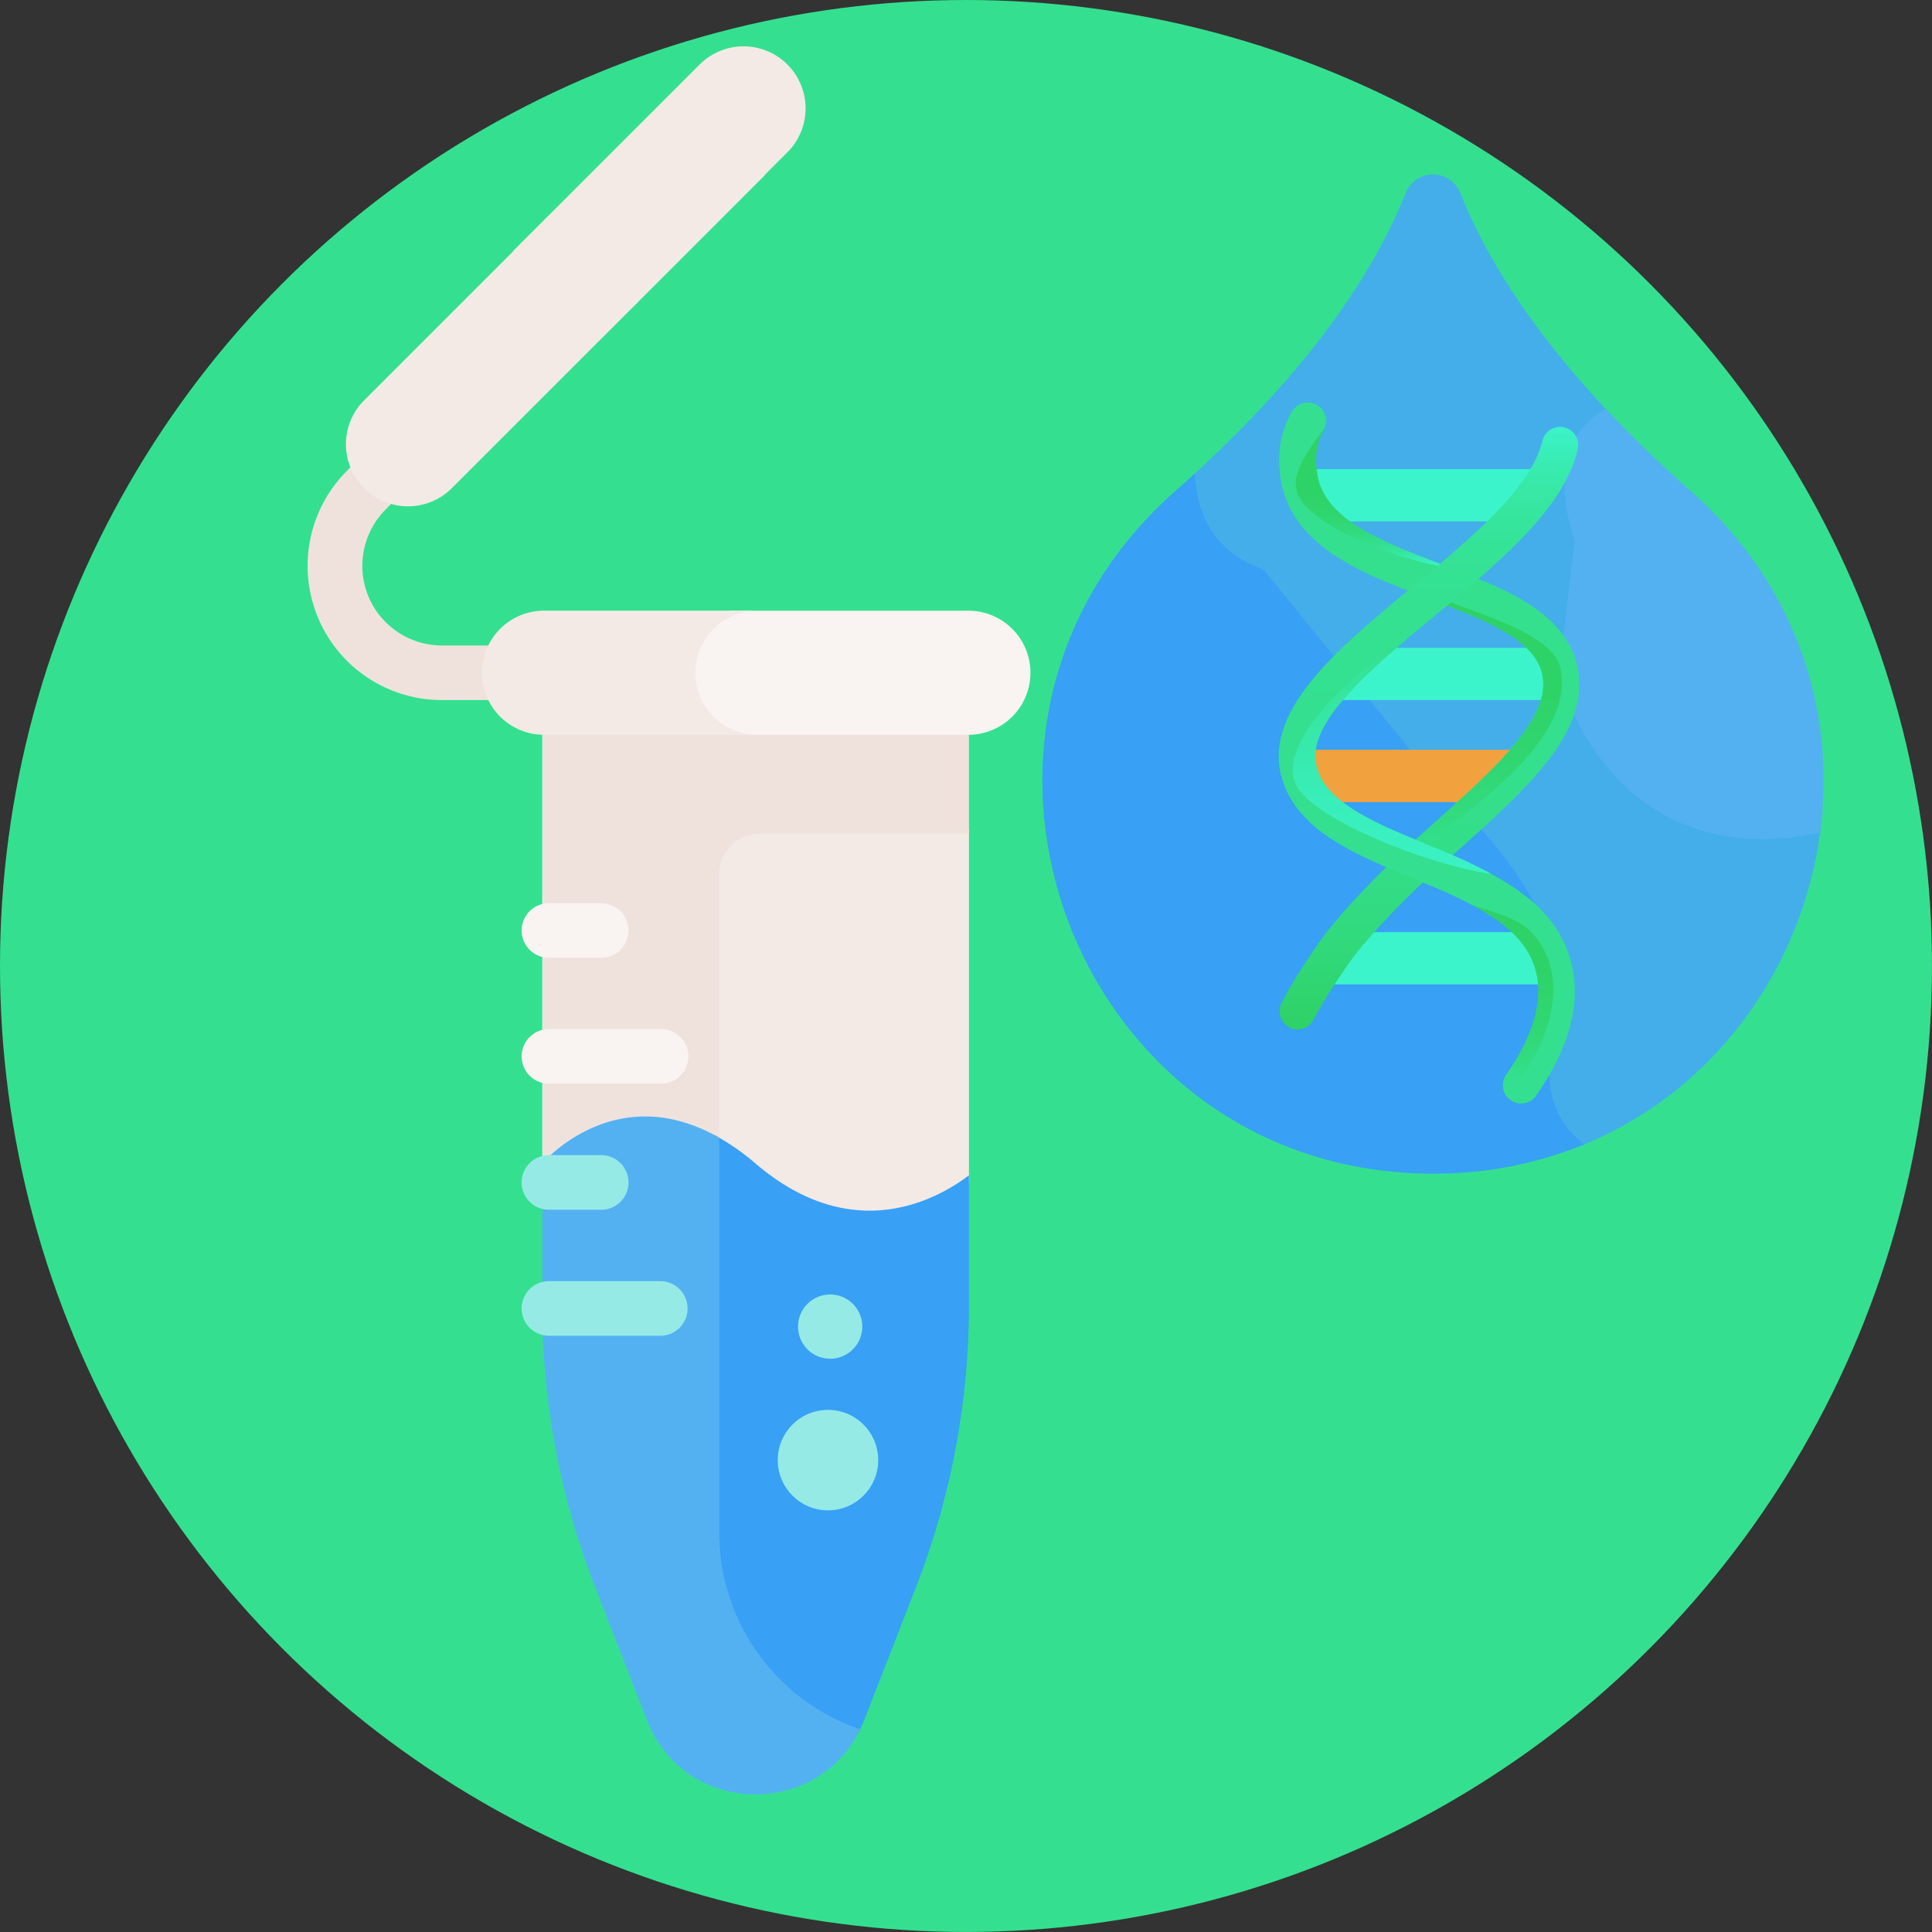 <svg id="Ebene_1" data-name="Ebene 1" xmlns="http://www.w3.org/2000/svg" xmlns:xlink="http://www.w3.org/1999/xlink" viewBox="0 0 756.79 756.79"><rect x="0" y="0" width="756.79" height="756.79" fill="#333333" stroke="none"/><defs><linearGradient id="Unbenannter_Verlauf_12" x1="1017.76" y1="739.52" x2="1017.76" y2="739.52" gradientTransform="translate(1491.99 -491.63) rotate(90)" gradientUnits="userSpaceOnUse"><stop offset="0" stop-color="#3cf4cc"/><stop offset="0.09" stop-color="#39edb8"/><stop offset="0.21" stop-color="#37e7a5"/><stop offset="0.35" stop-color="#35e399"/><stop offset="0.53" stop-color="#34e191"/><stop offset="0.93" stop-color="#34e08f"/></linearGradient><linearGradient id="Unbenannter_Verlauf_4" x1="1166.4" y1="1093.29" x2="1412.05" y2="1093.29" gradientTransform="translate(1790.08 -860.63) rotate(90)" gradientUnits="userSpaceOnUse"><stop offset="0.12" stop-color="#34e08f"/><stop offset="0.59" stop-color="#34df8d"/><stop offset="0.76" stop-color="#33dd86"/><stop offset="0.87" stop-color="#31d97b"/><stop offset="0.97" stop-color="#2fd36a"/><stop offset="0.99" stop-color="#2ed266"/></linearGradient><linearGradient id="Unbenannter_Verlauf_5" x1="1176.14" y1="1115.78" x2="1230.96" y2="1115.78" gradientTransform="translate(1790.08 -860.63) rotate(90)" gradientUnits="userSpaceOnUse"><stop offset="0" stop-color="#2ed265"/><stop offset="0.45" stop-color="#2ed367"/><stop offset="0.61" stop-color="#2fd56e"/><stop offset="0.72" stop-color="#31d979"/><stop offset="0.82" stop-color="#33de8a"/><stop offset="0.9" stop-color="#36e6a0"/><stop offset="0.96" stop-color="#3aeebb"/><stop offset="1" stop-color="#3cf4cc"/></linearGradient><linearGradient id="Unbenannter_Verlauf_6" x1="1241.84" y1="1072.55" x2="1343.39" y2="1072.55" gradientTransform="translate(1790.08 -860.63) rotate(90)" gradientUnits="userSpaceOnUse"><stop offset="0" stop-color="#2ed265"/><stop offset="0.39" stop-color="#2ed368"/><stop offset="0.64" stop-color="#30d670"/><stop offset="0.85" stop-color="#32db7f"/><stop offset="1" stop-color="#34e08f"/></linearGradient><linearGradient id="Unbenannter_Verlauf_12-2" x1="826.8" y1="741.26" x2="826.8" y2="741.26" xlink:href="#Unbenannter_Verlauf_12"/><linearGradient id="Unbenannter_Verlauf_12-3" x1="848.98" y1="757.54" x2="848.98" y2="757.54" xlink:href="#Unbenannter_Verlauf_12"/><linearGradient id="Unbenannter_Verlauf_12-4" x1="909.82" y1="844.08" x2="909.82" y2="844.08" xlink:href="#Unbenannter_Verlauf_12"/><linearGradient id="Unbenannter_Verlauf_12-5" x1="1046.87" y1="741.76" x2="1046.87" y2="741.76" xlink:href="#Unbenannter_Verlauf_12"/><linearGradient id="Unbenannter_Verlauf_11" x1="1176.01" y1="1093.8" x2="1441.1" y2="1093.8" gradientTransform="translate(1790.08 -860.63) rotate(90)" gradientUnits="userSpaceOnUse"><stop offset="0" stop-color="#3cf4cc"/><stop offset="0" stop-color="#3cf3ca"/><stop offset="0.05" stop-color="#39ecb4"/><stop offset="0.1" stop-color="#37e7a3"/><stop offset="0.17" stop-color="#35e398"/><stop offset="0.26" stop-color="#34e191"/><stop offset="0.52" stop-color="#34e08f"/></linearGradient><linearGradient id="Unbenannter_Verlauf_12-6" x1="1000.6" y1="747.76" x2="1000.6" y2="747.76" xlink:href="#Unbenannter_Verlauf_12"/><linearGradient id="Unbenannter_Verlauf_13" x1="1363.08" y1="1061.02" x2="1438.5" y2="1061.02" gradientTransform="translate(1790.08 -860.63) rotate(90)" gradientUnits="userSpaceOnUse"><stop offset="0" stop-color="#2ed265"/><stop offset="0.36" stop-color="#2ed368"/><stop offset="0.59" stop-color="#30d670"/><stop offset="0.78" stop-color="#32db7f"/><stop offset="0.92" stop-color="#34e08f"/></linearGradient><linearGradient id="Unbenannter_Verlauf_14" x1="1259.45" y1="1108.05" x2="1351.13" y2="1108.05" gradientTransform="translate(1790.08 -860.63) rotate(90)" gradientUnits="userSpaceOnUse"><stop offset="0" stop-color="#34e08f"/><stop offset="0.15" stop-color="#35e399"/><stop offset="0.7" stop-color="#39eeba"/><stop offset="1" stop-color="#3bf2c6"/><stop offset="1" stop-color="#3cf4cc" stop-opacity="0.52"/><stop offset="1" stop-color="#3cf4cc" stop-opacity="0.5"/></linearGradient></defs><circle cx="378.39" cy="378.39" r="378.39" fill="#34e08f"/><path d="M433.9,473.06a17.31,17.31,0,0,0-17.29,17.29V596a90.57,90.57,0,0,1,16.1,11.15l1.4,1.17c45.2-48.14,82.18,3.45,82.18,3.45V473.06Z" transform="translate(-136.74 -148.21)" fill="#f3eae6"/><path d="M418.47,490.35a15.47,15.47,0,0,1,15.43-15.43h82.39v-47.5H349.14V607.19s28.29-33.55,69.33-10.12Z" transform="translate(-136.74 -148.21)" fill="#efe2dd"/><path d="M516.29,611.27V608.6s-37.75-52.67-83.58-2C470.73,639.12,503.72,620.79,516.29,611.27Z" transform="translate(-136.74 -148.21)" fill="#f3eae6"/><path d="M432.71,604a90.14,90.14,0,0,0-16.1-11.16V748.72a83.09,83.09,0,0,0,56.21,78.52,51.2,51.2,0,0,0,2.46-5.28l20.28-52.08a304.26,304.26,0,0,0,20.73-110.39V608.6c-12.57,9.53-45.56,27.86-83.58-4.61Z" transform="translate(-136.74 -148.21)" fill="#38a0f5"/><path d="M418.47,748.72V593.86c-41-23.43-69.33,10.13-69.33,10.13V659.5a304.25,304.25,0,0,0,20.73,110.38L390.15,822c14.63,37.57,66.56,38.76,83.56,3.59a81.4,81.4,0,0,1-55.24-76.83Z" transform="translate(-136.74 -148.21)" fill="#53b1f2"/><path d="M341.76,422.43H309.82a52.58,52.58,0,0,1-37.56-89.38l11-11.21a10.7,10.7,0,0,1,15.29,15l-11,11.21a31.2,31.2,0,0,0,22.28,53h31.94a10.7,10.7,0,1,1,0,21.39Z" transform="translate(-136.74 -148.21)" fill="#efe2dd"/><path d="M515.58,387.43h-93a26.61,26.61,0,0,0,0,48.61h93a24.31,24.31,0,1,0,0-48.61Z" transform="translate(-136.74 -148.21)" fill="#f9f3f1"/><path d="M409.12,411.73a24.31,24.31,0,0,1,24.3-24.31H349.85a24.31,24.31,0,0,0,0,48.62h83.57A24.3,24.3,0,0,1,409.12,411.73Z" transform="translate(-136.74 -148.21)" fill="#f3eae6"/><path d="M352,232.45l-2,2.05c-.25,4.51.11,14.66,7,22.79,5.93,6.93,15.16,10.64,27.48,11,0,.14,0,.3-.05.45l52-52A302.59,302.59,0,0,0,352,232.45Z" transform="translate(-136.74 -148.21)" fill="#f3eae6"/><path d="M341.07,512.68A10.7,10.7,0,0,1,351.76,502h20.8a10.7,10.7,0,0,1,0,21.39h-20.8A10.7,10.7,0,0,1,341.07,512.68Z" transform="translate(-136.74 -148.21)" fill="#f9f3f1"/><path d="M341.07,611.39a10.69,10.69,0,0,1,10.69-10.69h20.8a10.7,10.7,0,0,1,0,21.39h-20.8A10.7,10.7,0,0,1,341.07,611.39Z" transform="translate(-136.74 -148.21)" fill="#96eae5"/><path d="M341.07,562a10.7,10.7,0,0,1,10.69-10.69h43.61a10.7,10.7,0,1,1,0,21.39H351.76A10.7,10.7,0,0,1,341.07,562Z" transform="translate(-136.74 -148.21)" fill="#f9f3f1"/><path d="M341.07,660.75a10.7,10.7,0,0,1,10.69-10.7h43.61a10.7,10.7,0,0,1,0,21.4H351.76A10.7,10.7,0,0,1,341.07,660.75Z" transform="translate(-136.74 -148.21)" fill="#96eae5"/><path d="M789,465.39c-29.14-16.51-38.72-49.56-39.69-53.17L755.51,360l-.14-.4c-5.53-17.05-5.16-30.56,1.1-40.16a29.58,29.58,0,0,1,10.6-9.64c-26.16-27.67-46.47-56.48-58.34-86.09a11.49,11.49,0,0,0-21.3,0C671.87,262.51,641.8,300,603.05,335.25c.9,14.06,6.85,30.19,27.38,37.59l73.37,90.22.28.27a146,146,0,0,1,24.58,27.53c18.89,27.59,18.61,49.72,15.05,63.44-3.71,14.31-2.15,26.34,4.65,35.76a37.94,37.94,0,0,0,6.93,7.25c53.52-21.11,88.18-71,94.68-125-23.49,5-44,2.71-61-6.94Z" transform="translate(-136.74 -148.21)" fill="#44aeea"/><path d="M799.2,340.73c-12-10.61-23.2-21.42-33.5-32.4-10.8,6.17-22.42,20.22-12.15,51.85l-6.2,52.18s19.19,79.31,102.37,62C856,427.73,841.14,377.83,799.2,340.73Z" transform="translate(-136.74 -148.21)" fill="#53b1f2"/><path d="M698.08,607.94a154.64,154.64,0,0,0,59.28-11.45c-10.06-7.69-17.3-20.49-11.79-41.71,12.84-49.44-40.28-92.93-40.28-92.93l-73.71-90.64c-20.77-7.25-26.25-23.64-26.79-37.55q-3.85,3.55-7.84,7.07C491.59,433.94,557.4,607.94,698.08,607.94Z" transform="translate(-136.74 -148.21)" fill="#38a0f5"/><circle cx="461.91" cy="667.83" r="12.59" transform="translate(-408.03 868.59) rotate(-80.78)" fill="#96eae5"/><circle cx="324.33" cy="571.94" r="19.68" fill="#96eae5"/><path d="M445.18,207.85a24.3,24.3,0,0,0-34.37-34.37l-73.21,73.2c40.07,0,34.71,34.05,34.71,34.05Z" transform="translate(-136.74 -148.21)" fill="#f3eae6"/><path d="M279.09,305.32a24.31,24.31,0,0,0,34.37,34.38l73.2-73.2c-40.07,0-34.7-34.05-34.7-34.05Z" transform="translate(-136.74 -148.21)" fill="#f3eae6"/><path d="M752.46,526.13Z" transform="translate(-136.74 -148.21)" fill="url(#Unbenannter_Verlauf_12)"/><path d="M747.75,422.43H653.64c5-6.74,11.74-13.57,19.35-20.47h71a25.14,25.14,0,0,1,3.85,8.92A26.33,26.33,0,0,1,747.75,422.43Z" transform="translate(-136.74 -148.21)" fill="#3cf4cc"/><path d="M718.21,462.41H652.12a29.17,29.17,0,0,1-6.81-13,22.5,22.5,0,0,1-.4-7.5h92.63A182.21,182.21,0,0,1,718.21,462.41Z" transform="translate(-136.74 -148.21)" fill="#f2a13f"/><path d="M729.23,352.45H654.69a32.13,32.13,0,0,1-8.9-16.78c-.24-1.26-.41-2.5-.53-3.69h99.09C740.92,338.84,735.64,345.67,729.23,352.45Z" transform="translate(-136.74 -148.21)" fill="#3cf4cc"/><path d="M746.42,533.81H652.07a109.18,109.18,0,0,1,13.54-20.47h73a36.88,36.88,0,0,1,6.92,14.4A40.24,40.24,0,0,1,746.42,533.81Z" transform="translate(-136.74 -148.21)" fill="#3cf4cc"/><path d="M642,550.69a7.14,7.14,0,0,1-3.26-9.57c.66-1.33,1.45-2.81,2.35-4.4s1.93-3.31,3-5.07c2.16-3.55,4.64-7.33,7-10.86,1.59-2.33,3.17-4.57,4.64-6.52.83-1.12,1.64-2.14,2.41-3.07,4.11-5,9-10.49,14.2-15.82,2.57-2.67,5.19-5.31,7.81-7.86q3.15-3.07,6.19-5.9c.5-.45,1-.91,1.47-1.36,4.38-4,8.76-7.92,13.05-11.78s8.45-7.62,12.37-11.28c3.65-3.43,7.1-6.76,10.22-10.05a122.77,122.77,0,0,0,8.35-9.59,63.55,63.55,0,0,0,5.81-8.78,38.86,38.86,0,0,0,1.9-4.09,28.16,28.16,0,0,0,1.19-3.86,21.46,21.46,0,0,0,.52-4.59,19.23,19.23,0,0,0-.4-3.86,18.46,18.46,0,0,0-1.07-3.33,19.46,19.46,0,0,0-1.72-3.09h0a26.56,26.56,0,0,0-4.11-4.67,44.83,44.83,0,0,0-5.86-4.43,104.93,104.93,0,0,0-15.9-8c-4-1.69-8.23-3.33-12.59-5h0c-1.78-.69-3.57-1.35-5.4-2-4.95-1.88-10-3.81-14.88-5.88a125.06,125.06,0,0,1-19.08-9.81,60.23,60.23,0,0,1-10.76-8.71,42.17,42.17,0,0,1-6.83-9.21,37.39,37.39,0,0,1-4-11.23c-.27-1.48-.48-2.91-.6-4.31h0c-.14-1.43-.21-2.83-.21-4.21a38,38,0,0,1,1.35-10.22,39,39,0,0,1,3.64-8.78,7.15,7.15,0,0,1,12.91,6.05,6.77,6.77,0,0,1-.43.9,25,25,0,0,0-2.34,5.6,23.62,23.62,0,0,0-.83,6.42c0,.91,0,1.86.14,2.86s.24,2,.43,3.07a23.59,23.59,0,0,0,2.48,7,28.87,28.87,0,0,0,4.54,6.11,46.16,46.16,0,0,0,5.93,5.07,72.24,72.24,0,0,0,7.47,4.64,166.46,166.46,0,0,0,18.16,8.21c4.22,1.67,8.55,3.29,12.88,4.93l.48.19c5.76,2.19,11.54,4.43,17,6.88a98.14,98.14,0,0,1,15.47,8.38,52.46,52.46,0,0,1,8.66,7.21,39.15,39.15,0,0,1,4,5,33.33,33.33,0,0,1,3,5.4,30.84,30.84,0,0,1,1.93,6,32.94,32.94,0,0,1,.71,6.86,32.09,32.09,0,0,1-.23,3.92,37.12,37.12,0,0,1-.67,3.86,46.63,46.63,0,0,1-4.4,11.5,76.33,76.33,0,0,1-7.12,10.8h0c-2.93,3.71-6,7.28-9.31,10.69-1.69,1.76-3.42,3.54-5.23,5.31s-3.64,3.52-5.52,5.3c-4.07,3.81-8.31,7.64-12.62,11.5s-8.64,7.76-12.92,11.69c-4.74,4.33-9.9,9.37-14.85,14.49s-9.64,10.31-13.43,14.95h0c-.78,1-1.71,2.16-2.73,3.54s-2.12,2.93-3.24,4.57c-2.26,3.29-4.62,6.91-6.69,10.26-1.38,2.24-2.62,4.36-3.62,6.14-.57,1-1,1.93-1.4,2.67a7.18,7.18,0,0,1-9.59,3.26Z" transform="translate(-136.74 -148.21)" fill="url(#Unbenannter_Verlauf_4)"/><path d="M704.27,370.33c-13.09-1.1-35.23-9.95-40.51-12.88-26-14.38-23.09-21.42-7.93-41.94a6.29,6.29,0,0,1-.43.91,25.12,25.12,0,0,0-2.33,5.59,23.26,23.26,0,0,0-.83,6.43c0,.9,0,1.85.14,2.85s.24,2,.43,3.07a23.56,23.56,0,0,0,2.47,7,28.63,28.63,0,0,0,4.55,6.12,47.08,47.08,0,0,0,5.93,5.07,74,74,0,0,0,7.47,4.64,166.46,166.46,0,0,0,18.16,8.21C695.6,367.06,699.93,368.68,704.27,370.33Z" transform="translate(-136.74 -148.21)" fill="url(#Unbenannter_Verlauf_5)"/><path d="M686.42,481.64c.5-.45,1-.9,1.47-1.35,4.38-4,8.76-7.93,13-11.79s8.45-7.61,12.38-11.28c3.64-3.43,7.09-6.76,10.21-10a124.76,124.76,0,0,0,8.36-9.59,63.9,63.9,0,0,0,5.8-8.79,37,37,0,0,0,1.91-4.09,27.74,27.74,0,0,0,1.19-3.86,20.59,20.59,0,0,0,.54-4.61,19.23,19.23,0,0,0-.4-3.86,18.46,18.46,0,0,0-1.07-3.33,19.46,19.46,0,0,0-1.72-3.09h0a26.56,26.56,0,0,0-4.11-4.67,44.83,44.83,0,0,0-5.86-4.43,104.93,104.93,0,0,0-15.9-8c-4-1.69-8.23-3.33-12.59-5h0c-1.78-.69-3.57-1.35-5.4-2a6.42,6.42,0,0,1,5.66.14c12.4,5.69,44.13,13.59,47.84,27.13,8.83,32.18-52.83,67.84-56.64,72.12C689.37,483.21,687.8,483.19,686.42,481.64Z" transform="translate(-136.74 -148.21)" fill="url(#Unbenannter_Verlauf_6)"/><path d="M750.73,335.17Z" transform="translate(-136.74 -148.21)" fill="url(#Unbenannter_Verlauf_12-2)"/><path d="M734.45,357.35Z" transform="translate(-136.74 -148.21)" fill="url(#Unbenannter_Verlauf_12-3)"/><path d="M647.91,418.19Z" transform="translate(-136.74 -148.21)" fill="url(#Unbenannter_Verlauf_12-4)"/><path d="M750.23,555.23Z" transform="translate(-136.74 -148.21)" fill="url(#Unbenannter_Verlauf_12-5)"/><path d="M728.54,579.18a7.15,7.15,0,0,1-1.78-9.95h0a99,99,0,0,0,5.73-9.26,64.45,64.45,0,0,0,4.26-9.52h0a44.55,44.55,0,0,0,1.93-7.07,37.31,37.31,0,0,0,.67-6.92c0-.74,0-1.46-.07-2.19a31.36,31.36,0,0,0-.74-4.93h0a29.59,29.59,0,0,0-2.19-6.17,30.63,30.63,0,0,0-3.43-5.45h0a40.25,40.25,0,0,0-5.5-5.73,61,61,0,0,0-7-5.21q-3.54-2.29-7.55-4.36c-3.14-1.64-6.45-3.21-9.88-4.76-2.83-1.26-5.73-2.5-8.66-3.71l-5.81-2.41c-5.54-2.28-11.09-4.59-16.42-7.11a104.75,104.75,0,0,1-16.3-9.26,53,53,0,0,1-9-8,39.24,39.24,0,0,1-5.19-7.4,35.16,35.16,0,0,1-3.26-8.74h0a30.42,30.42,0,0,1-.71-6.52,29.28,29.28,0,0,1,.17-3.26,33.17,33.17,0,0,1,1.21-6.09,46.88,46.88,0,0,1,2.19-5.86,64.63,64.63,0,0,1,6.69-11.09,114.37,114.37,0,0,1,9.28-10.88c3.43-3.57,7.14-7.11,11-10.64,4.62-4.19,9.5-8.33,14.45-12.49s10-8.31,15-12.45,9.57-8.09,14-12.14,8.66-8,12.4-12h0a111.11,111.11,0,0,0,8.14-9.59,61.48,61.48,0,0,0,5.78-9.19h0a41.17,41.17,0,0,0,1.77-4,32.34,32.34,0,0,0,1.16-3.86,7.13,7.13,0,0,1,13.9,3.19,49.78,49.78,0,0,1-4.07,11.12,75.16,75.16,0,0,1-7.11,11.35,125.12,125.12,0,0,1-9.19,10.83c-4.1,4.36-8.55,8.62-13.21,12.83s-9.52,8.38-14.45,12.5-10.07,8.35-15,12.44c-1.47,1.24-2.95,2.48-4.4,3.72-3.33,2.83-6.57,5.64-9.64,8.42h0c-3.71,3.38-7.19,6.69-10.3,9.93a97.06,97.06,0,0,0-8.1,9.45l0,0v0a52.34,52.34,0,0,0-4.17,6.5,31.73,31.73,0,0,0-2.47,5.93,19.84,19.84,0,0,0-.71,3.59,13.43,13.43,0,0,0-.1,1.79,15,15,0,0,0,.38,3.4,21.08,21.08,0,0,0,1.91,5.14,23.84,23.84,0,0,0,3.28,4.67,36.88,36.88,0,0,0,4.76,4.42,60.71,60.71,0,0,0,6.12,4.19,134.64,134.64,0,0,0,15.4,7.71c3.76,1.65,7.71,3.29,11.73,4.93,5,2.07,10.07,4.17,15.07,6.43,3.52,1.59,7,3.28,10.4,5.11,1.42.77,2.83,1.55,4.21,2.38a90.28,90.28,0,0,1,8.93,6.05,57.13,57.13,0,0,1,10.16,10h0a44.77,44.77,0,0,1,4.95,8,43.1,43.1,0,0,1,3.26,9.21h0c.28,1.19.5,2.4.69,3.59s.31,2.41.38,3.6.1,2.09.1,3.14a49.41,49.41,0,0,1-.93,9.56,62.43,62.43,0,0,1-2.5,9.19A81.76,81.76,0,0,1,745,566.83a113,113,0,0,1-6.57,10.61,7.11,7.11,0,0,1-9.9,1.74Z" transform="translate(-136.74 -148.21)" fill="url(#Unbenannter_Verlauf_11)"/><path d="M744.23,509Z" transform="translate(-136.74 -148.21)" fill="url(#Unbenannter_Verlauf_12-6)"/><path d="M727.12,577.87a7.12,7.12,0,0,1-.36-8.62,97.7,97.7,0,0,0,5.73-9.26,64,64,0,0,0,4.26-9.52h0a44.43,44.43,0,0,0,1.93-7.06,37.5,37.5,0,0,0,.67-6.93c0-.74,0-1.45-.07-2.19a31.36,31.36,0,0,0-.74-4.93h0a29.31,29.31,0,0,0-2.19-6.16,30.27,30.27,0,0,0-3.43-5.45h0a39.8,39.8,0,0,0-5.5-5.74,62.17,62.17,0,0,0-7-5.21c-2.36-1.52-4.88-3-7.55-4.36,12.83,4.72,23,5.43,29.42,19.47C751.06,541.05,738.37,564.42,727.12,577.87Z" transform="translate(-136.74 -148.21)" fill="url(#Unbenannter_Verlauf_13)"/><path d="M720.9,490.5c-23.46-3.15-70.59-21.35-76.66-35.23-6.76-15.47,19-41.56,43.2-56.46-3.33,2.84-6.57,5.65-9.64,8.43h0c-3.71,3.38-7.19,6.69-10.31,9.93a99.47,99.47,0,0,0-8.09,9.44l0,0v0a52.34,52.34,0,0,0-4.17,6.5,31.73,31.73,0,0,0-2.47,5.93,19.86,19.86,0,0,0-.72,3.59,16.16,16.16,0,0,0,.29,5.19,21,21,0,0,0,1.9,5.14,23.94,23.94,0,0,0,3.29,4.66,35.64,35.64,0,0,0,4.76,4.43,63.49,63.49,0,0,0,6.11,4.19,136.3,136.3,0,0,0,15.4,7.71c3.76,1.64,7.72,3.29,11.74,4.93,5,2.07,10.07,4.16,15.06,6.42C714.05,487,717.52,488.66,720.9,490.5Z" transform="translate(-136.74 -148.21)" fill="url(#Unbenannter_Verlauf_14)"/></svg>